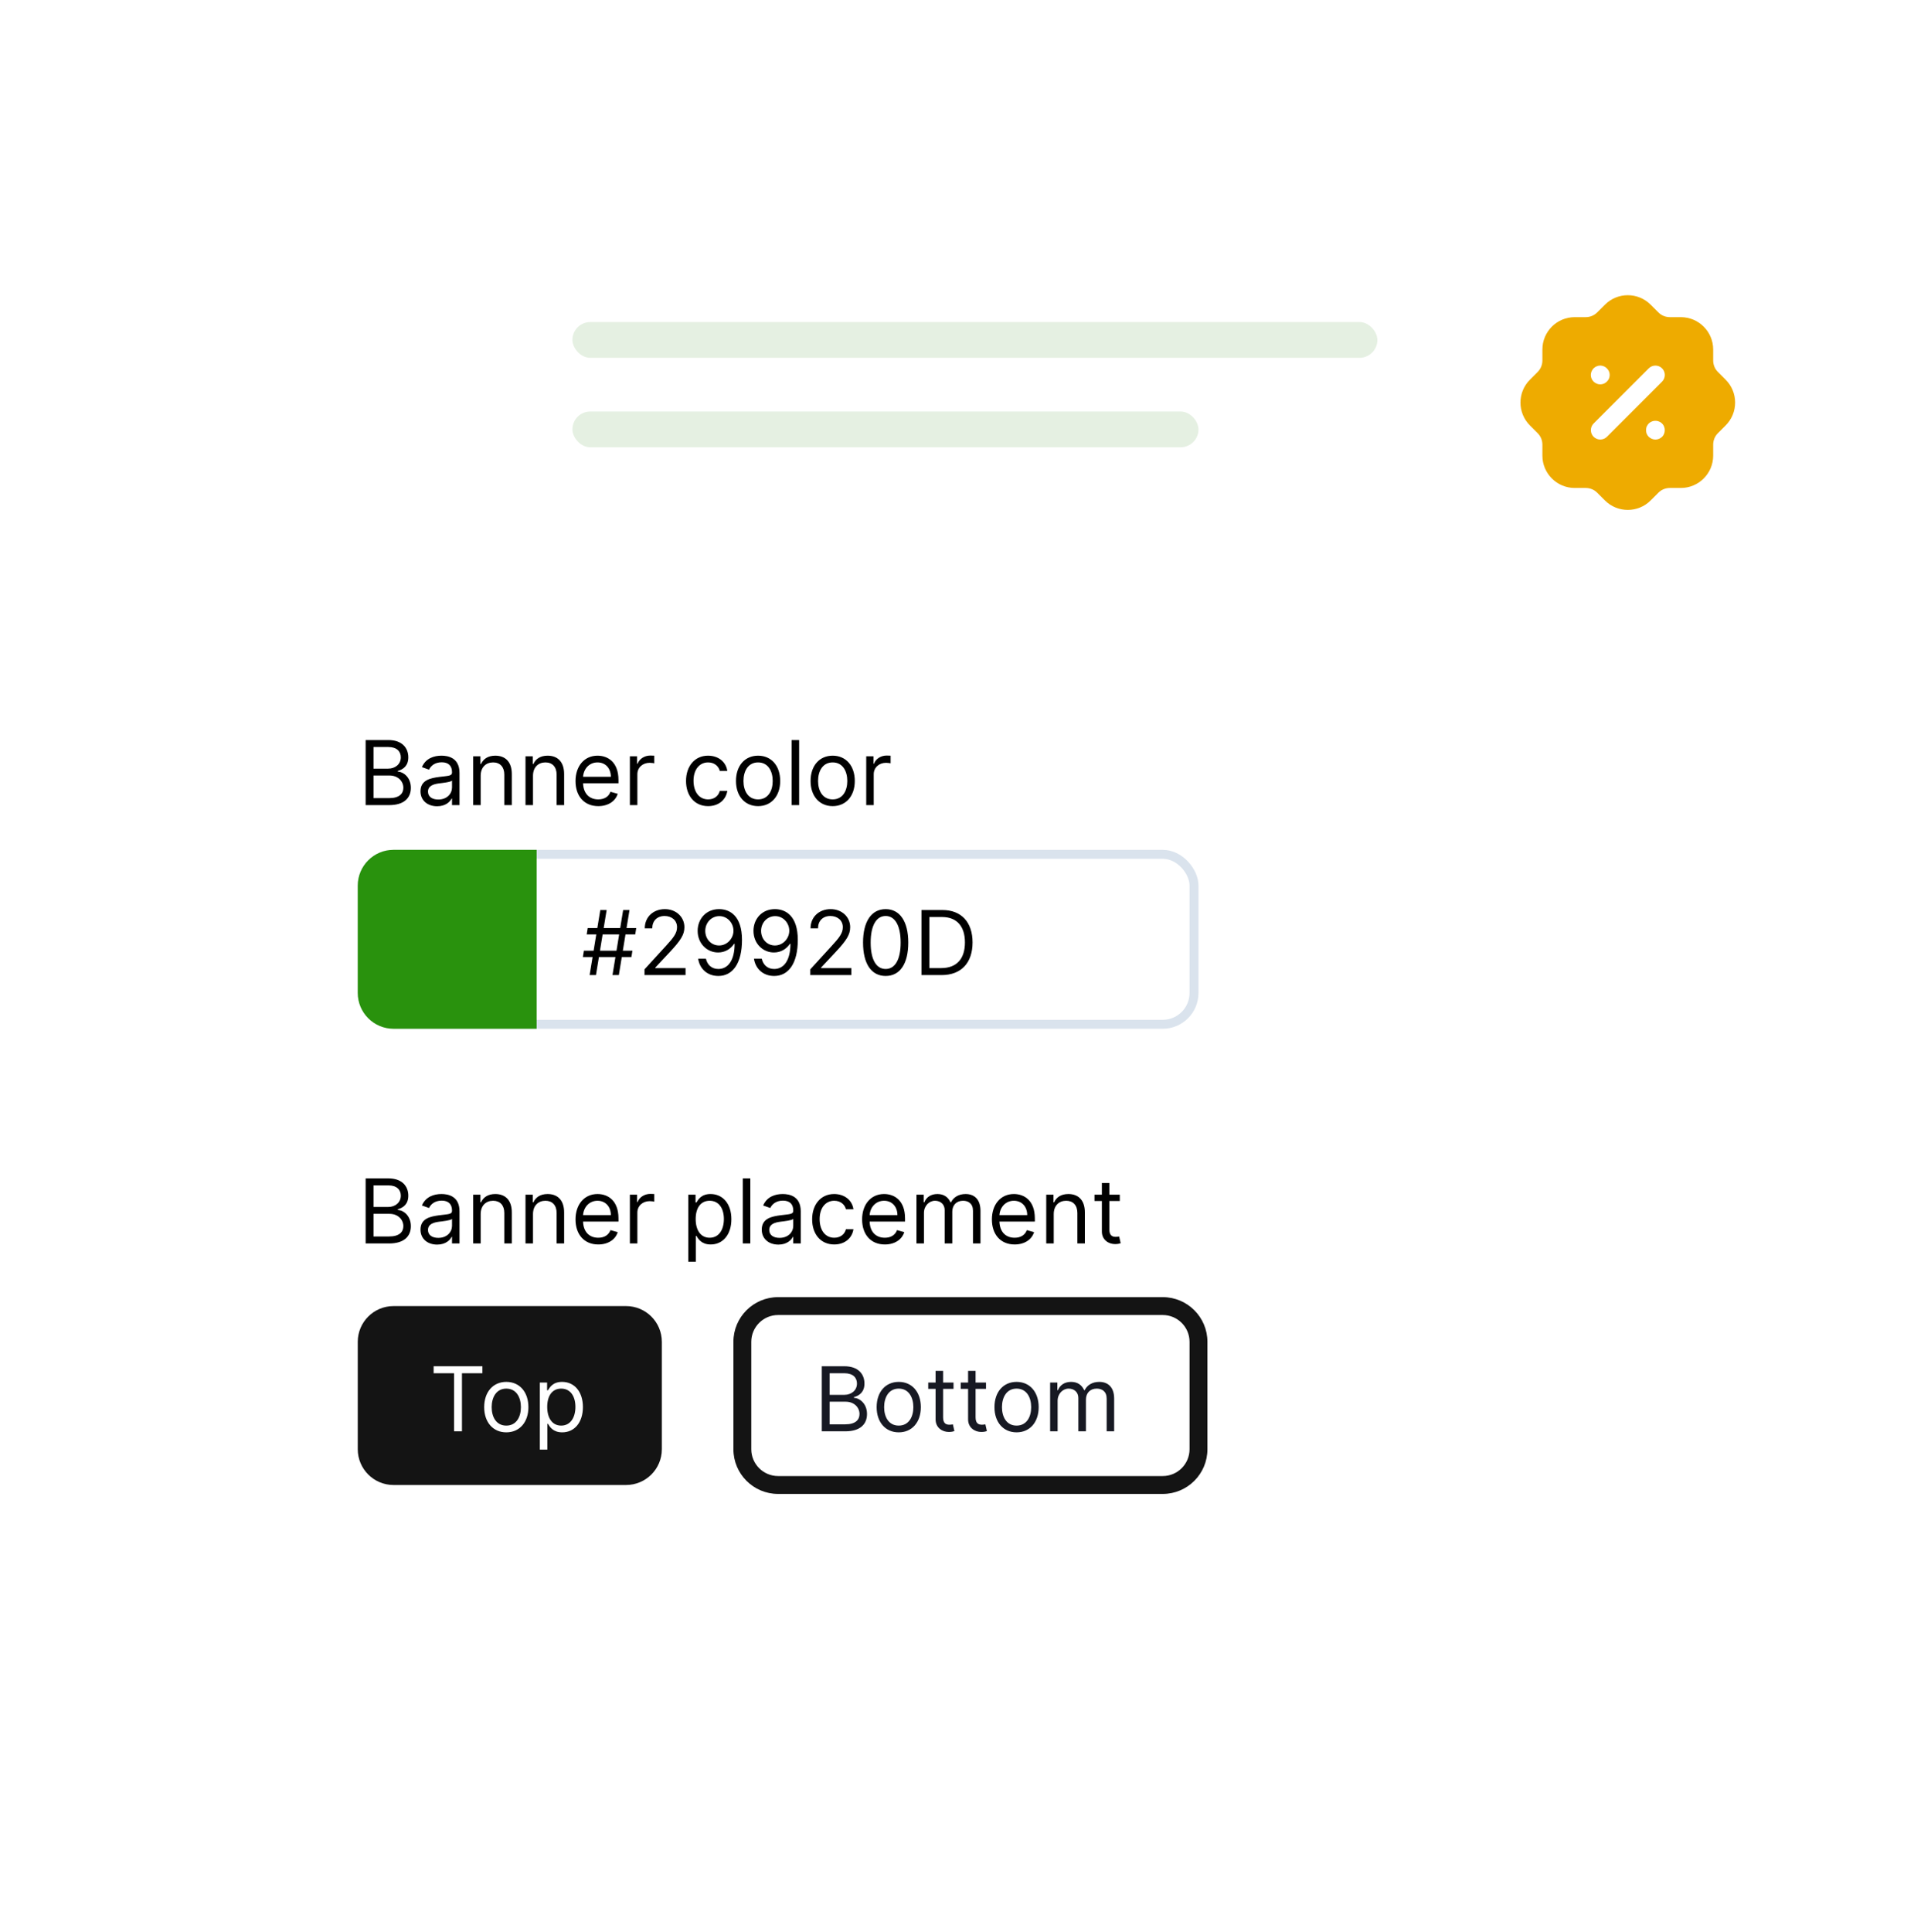 <svg width="214" height="216" viewBox="0 0 214 216" fill="none" xmlns="http://www.w3.org/2000/svg">
<g filter="url(#filter0_d_1272_13022)">
<rect x="24" y="18" width="148" height="168" rx="11" fill="white"/>
</g>
<path d="M40.881 90H43.508C45.227 90 45.938 89.162 45.938 88.068C45.938 86.918 45.142 86.293 44.474 86.25V86.179C45.099 86.008 45.653 85.597 45.653 84.659C45.653 83.594 44.943 82.727 43.423 82.727H40.881V90ZM41.761 89.219V86.69H43.551C44.503 86.69 45.099 87.329 45.099 88.068C45.099 88.707 44.659 89.219 43.508 89.219H41.761ZM41.761 85.923V83.508H43.423C44.389 83.508 44.815 84.02 44.815 84.659C44.815 85.426 44.19 85.923 43.395 85.923H41.761ZM48.876 90.128C49.828 90.128 50.325 89.617 50.495 89.261H50.538V90H51.376V86.406C51.376 84.673 50.055 84.474 49.359 84.474C48.535 84.474 47.598 84.758 47.172 85.753L47.967 86.037C48.152 85.639 48.588 85.213 49.387 85.213C50.158 85.213 50.538 85.621 50.538 86.321V86.349C50.538 86.754 50.126 86.719 49.132 86.847C48.12 86.978 47.015 87.202 47.015 88.452C47.015 89.517 47.839 90.128 48.876 90.128ZM49.004 89.375C48.336 89.375 47.853 89.077 47.853 88.494C47.853 87.855 48.436 87.656 49.089 87.571C49.444 87.528 50.396 87.429 50.538 87.258V88.026C50.538 88.707 49.998 89.375 49.004 89.375ZM53.744 86.719C53.744 85.767 54.333 85.227 55.136 85.227C55.913 85.227 56.386 85.735 56.386 86.591V90H57.224V86.534C57.224 85.142 56.482 84.474 55.377 84.474C54.553 84.474 54.042 84.844 53.786 85.398H53.715V84.546H52.906V90H53.744V86.719ZM59.593 86.719C59.593 85.767 60.183 85.227 60.985 85.227C61.763 85.227 62.235 85.735 62.235 86.591V90H63.074V86.534C63.074 85.142 62.331 84.474 61.227 84.474C60.403 84.474 59.892 84.844 59.636 85.398H59.565V84.546H58.755V90H59.593V86.719ZM66.892 90.114C68 90.114 68.809 89.56 69.065 88.736L68.255 88.508C68.042 89.077 67.549 89.361 66.892 89.361C65.908 89.361 65.23 88.725 65.191 87.557H69.15V87.202C69.15 85.171 67.943 84.474 66.807 84.474C65.329 84.474 64.349 85.639 64.349 87.315C64.349 88.992 65.315 90.114 66.892 90.114ZM65.191 86.832C65.248 85.984 65.848 85.227 66.807 85.227C67.716 85.227 68.298 85.909 68.298 86.832H65.191ZM70.425 90H71.263V86.548C71.263 85.81 71.846 85.27 72.641 85.27C72.865 85.27 73.096 85.312 73.153 85.327V84.474C73.057 84.467 72.837 84.46 72.712 84.46C72.059 84.46 71.491 84.829 71.292 85.369H71.235V84.546H70.425V90ZM79.174 90.114C80.382 90.114 81.177 89.375 81.319 88.409H80.481C80.325 89.006 79.828 89.361 79.174 89.361C78.18 89.361 77.541 88.537 77.541 87.273C77.541 86.037 78.194 85.227 79.174 85.227C79.913 85.227 80.353 85.682 80.481 86.179H81.319C81.177 85.156 80.311 84.474 79.16 84.474C77.683 84.474 76.703 85.639 76.703 87.301C76.703 88.935 77.64 90.114 79.174 90.114ZM84.76 90.114C86.238 90.114 87.232 88.992 87.232 87.301C87.232 85.597 86.238 84.474 84.76 84.474C83.283 84.474 82.289 85.597 82.289 87.301C82.289 88.992 83.283 90.114 84.76 90.114ZM84.76 89.361C83.638 89.361 83.127 88.395 83.127 87.301C83.127 86.207 83.638 85.227 84.76 85.227C85.882 85.227 86.394 86.207 86.394 87.301C86.394 88.395 85.882 89.361 84.76 89.361ZM89.349 82.727H88.511V90H89.349V82.727ZM93.1 90.114C94.577 90.114 95.572 88.992 95.572 87.301C95.572 85.597 94.577 84.474 93.1 84.474C91.623 84.474 90.629 85.597 90.629 87.301C90.629 88.992 91.623 90.114 93.1 90.114ZM93.1 89.361C91.978 89.361 91.467 88.395 91.467 87.301C91.467 86.207 91.978 85.227 93.1 85.227C94.222 85.227 94.734 86.207 94.734 87.301C94.734 88.395 94.222 89.361 93.1 89.361ZM96.851 90H97.689V86.548C97.689 85.81 98.272 85.27 99.067 85.27C99.291 85.27 99.522 85.312 99.578 85.327V84.474C99.482 84.467 99.262 84.46 99.138 84.46C98.485 84.46 97.916 84.829 97.718 85.369H97.661V84.546H96.851V90Z" fill="black"/>
<path d="M40.881 139H43.508C45.227 139 45.938 138.162 45.938 137.068C45.938 135.918 45.142 135.293 44.474 135.25V135.179C45.099 135.009 45.653 134.597 45.653 133.659C45.653 132.594 44.943 131.727 43.423 131.727H40.881V139ZM41.761 138.219V135.69H43.551C44.503 135.69 45.099 136.33 45.099 137.068C45.099 137.707 44.659 138.219 43.508 138.219H41.761ZM41.761 134.923V132.509H43.423C44.389 132.509 44.815 133.02 44.815 133.659C44.815 134.426 44.19 134.923 43.395 134.923H41.761ZM48.876 139.128C49.828 139.128 50.325 138.616 50.495 138.261H50.538V139H51.376V135.406C51.376 133.673 50.055 133.474 49.359 133.474C48.535 133.474 47.598 133.759 47.172 134.753L47.967 135.037C48.152 134.639 48.588 134.213 49.387 134.213C50.158 134.213 50.538 134.621 50.538 135.321V135.349C50.538 135.754 50.126 135.719 49.132 135.847C48.12 135.978 47.015 136.202 47.015 137.452C47.015 138.517 47.839 139.128 48.876 139.128ZM49.004 138.375C48.336 138.375 47.853 138.077 47.853 137.494C47.853 136.855 48.436 136.656 49.089 136.571C49.444 136.528 50.396 136.429 50.538 136.259V137.026C50.538 137.707 49.998 138.375 49.004 138.375ZM53.744 135.719C53.744 134.767 54.333 134.227 55.136 134.227C55.913 134.227 56.386 134.735 56.386 135.591V139H57.224V135.534C57.224 134.142 56.482 133.474 55.377 133.474C54.553 133.474 54.042 133.844 53.786 134.398H53.715V133.545H52.906V139H53.744V135.719ZM59.593 135.719C59.593 134.767 60.183 134.227 60.985 134.227C61.763 134.227 62.235 134.735 62.235 135.591V139H63.074V135.534C63.074 134.142 62.331 133.474 61.227 133.474C60.403 133.474 59.892 133.844 59.636 134.398H59.565V133.545H58.755V139H59.593V135.719ZM66.892 139.114C68 139.114 68.809 138.56 69.065 137.736L68.255 137.509C68.042 138.077 67.549 138.361 66.892 138.361C65.908 138.361 65.23 137.725 65.191 136.557H69.15V136.202C69.15 134.17 67.943 133.474 66.807 133.474C65.329 133.474 64.349 134.639 64.349 136.315C64.349 137.991 65.315 139.114 66.892 139.114ZM65.191 135.832C65.248 134.984 65.848 134.227 66.807 134.227C67.716 134.227 68.298 134.909 68.298 135.832H65.191ZM70.425 139H71.263V135.548C71.263 134.81 71.846 134.27 72.641 134.27C72.865 134.27 73.096 134.312 73.153 134.327V133.474C73.057 133.467 72.837 133.46 72.712 133.46C72.059 133.46 71.491 133.83 71.292 134.369H71.235V133.545H70.425V139ZM76.959 141.045H77.796V138.162H77.868C78.052 138.46 78.407 139.114 79.459 139.114C80.822 139.114 81.774 138.02 81.774 136.287C81.774 134.568 80.822 133.474 79.444 133.474C78.379 133.474 78.052 134.128 77.868 134.412H77.768V133.545H76.959V141.045ZM77.782 136.273C77.782 135.051 78.322 134.227 79.345 134.227C80.41 134.227 80.936 135.122 80.936 136.273C80.936 137.438 80.396 138.361 79.345 138.361C78.336 138.361 77.782 137.509 77.782 136.273ZM83.89 131.727H83.052V139H83.89V131.727ZM87.03 139.128C87.982 139.128 88.479 138.616 88.65 138.261H88.692V139H89.53V135.406C89.53 133.673 88.209 133.474 87.513 133.474C86.689 133.474 85.752 133.759 85.326 134.753L86.121 135.037C86.306 134.639 86.743 134.213 87.542 134.213C88.312 134.213 88.692 134.621 88.692 135.321V135.349C88.692 135.754 88.28 135.719 87.286 135.847C86.274 135.978 85.17 136.202 85.17 137.452C85.17 138.517 85.993 139.128 87.03 139.128ZM87.158 138.375C86.491 138.375 86.008 138.077 86.008 137.494C86.008 136.855 86.59 136.656 87.243 136.571C87.599 136.528 88.55 136.429 88.692 136.259V137.026C88.692 137.707 88.153 138.375 87.158 138.375ZM93.276 139.114C94.483 139.114 95.279 138.375 95.421 137.409H94.583C94.427 138.006 93.929 138.361 93.276 138.361C92.282 138.361 91.642 137.537 91.642 136.273C91.642 135.037 92.296 134.227 93.276 134.227C94.015 134.227 94.455 134.682 94.583 135.179H95.421C95.279 134.156 94.412 133.474 93.262 133.474C91.784 133.474 90.804 134.639 90.804 136.301C90.804 137.935 91.742 139.114 93.276 139.114ZM98.933 139.114C100.041 139.114 100.85 138.56 101.106 137.736L100.297 137.509C100.083 138.077 99.59 138.361 98.933 138.361C97.949 138.361 97.271 137.725 97.232 136.557H101.191V136.202C101.191 134.17 99.984 133.474 98.848 133.474C97.37 133.474 96.39 134.639 96.39 136.315C96.39 137.991 97.356 139.114 98.933 139.114ZM97.232 135.832C97.289 134.984 97.889 134.227 98.848 134.227C99.757 134.227 100.339 134.909 100.339 135.832H97.232ZM102.466 139H103.304V135.591C103.304 134.792 103.887 134.227 104.54 134.227C105.176 134.227 105.62 134.643 105.62 135.264V139H106.472V135.449C106.472 134.746 106.912 134.227 107.679 134.227C108.276 134.227 108.787 134.543 108.787 135.349V139H109.625V135.349C109.625 134.067 108.936 133.474 107.963 133.474C107.182 133.474 106.61 133.833 106.33 134.398H106.273C106.003 133.815 105.527 133.474 104.81 133.474C104.1 133.474 103.574 133.815 103.347 134.398H103.276V133.545H102.466V139ZM113.445 139.114C114.553 139.114 115.362 138.56 115.618 137.736L114.808 137.509C114.595 138.077 114.102 138.361 113.445 138.361C112.461 138.361 111.783 137.725 111.744 136.557H115.703V136.202C115.703 134.17 114.496 133.474 113.359 133.474C111.882 133.474 110.902 134.639 110.902 136.315C110.902 137.991 111.868 139.114 113.445 139.114ZM111.744 135.832C111.8 134.984 112.401 134.227 113.359 134.227C114.268 134.227 114.851 134.909 114.851 135.832H111.744ZM117.816 135.719C117.816 134.767 118.406 134.227 119.208 134.227C119.986 134.227 120.458 134.735 120.458 135.591V139H121.296V135.534C121.296 134.142 120.554 133.474 119.45 133.474C118.626 133.474 118.114 133.844 117.859 134.398H117.788V133.545H116.978V139H117.816V135.719ZM125.2 133.545H124.035V132.239H123.197V133.545H122.373V134.256H123.197V137.665C123.197 138.616 123.964 139.071 124.674 139.071C124.987 139.071 125.186 139.014 125.299 138.972L125.129 138.219C125.058 138.233 124.944 138.261 124.759 138.261C124.39 138.261 124.035 138.148 124.035 137.438V134.256H125.2V133.545Z" fill="black"/>
<rect x="40.5" y="95.5" width="93" height="19" rx="3.5" stroke="#DAE3ED"/>
<path d="M40 99C40 96.791 41.791 95 44 95H60V115H44C41.791 115 40 113.209 40 111V99Z" fill="#29920D"/>
<path d="M68.48 109H69.19L69.521 106.983H70.597L70.71 106.273H69.638L69.936 104.455H71.023L71.136 103.744H70.053L70.383 101.727H69.673L69.343 103.744H67.496L67.827 101.727H67.117L66.786 103.744H65.71L65.597 104.455H66.669L66.371 106.273H65.284L65.171 106.983H66.254L65.923 109H66.633L66.964 106.983H68.81L68.48 109ZM67.081 106.273L67.379 104.455H69.226L68.928 106.273H67.081ZM72.061 109H76.65V108.219H73.269V108.162L74.902 106.415C76.152 105.076 76.522 104.451 76.522 103.645C76.522 102.523 75.613 101.628 74.334 101.628C73.059 101.628 72.09 102.494 72.09 103.773H72.928C72.928 102.945 73.464 102.395 74.306 102.395C75.094 102.395 75.698 102.878 75.698 103.645C75.698 104.316 75.304 104.813 74.462 105.733L72.061 108.361V109ZM80.431 101.628C78.954 101.61 78.002 102.722 78.002 104.057C78.002 105.463 79.039 106.472 80.289 106.472C81.042 106.472 81.681 106.102 82.079 105.506H82.136C82.136 107.295 81.44 108.318 80.318 108.318C79.551 108.318 79.082 107.835 78.926 107.168H78.059C78.23 108.318 79.096 109.099 80.318 109.099C81.951 109.099 82.96 107.651 82.96 105.065C82.96 102.395 81.625 101.642 80.431 101.628ZM80.431 102.409C81.341 102.409 82.008 103.19 82.008 104.043C82.008 104.909 81.298 105.69 80.403 105.69C79.508 105.69 78.855 104.966 78.855 104.057C78.855 103.148 79.537 102.409 80.431 102.409ZM86.672 101.628C85.194 101.61 84.243 102.722 84.243 104.057C84.243 105.463 85.28 106.472 86.53 106.472C87.282 106.472 87.922 106.102 88.319 105.506H88.376C88.376 107.295 87.68 108.318 86.558 108.318C85.791 108.318 85.322 107.835 85.166 107.168H84.299C84.47 108.318 85.337 109.099 86.558 109.099C88.192 109.099 89.2 107.651 89.2 105.065C89.2 102.395 87.865 101.642 86.672 101.628ZM86.672 102.409C87.581 102.409 88.248 103.19 88.248 104.043C88.248 104.909 87.538 105.69 86.643 105.69C85.748 105.69 85.095 104.966 85.095 104.057C85.095 103.148 85.777 102.409 86.672 102.409ZM90.597 109H95.185V108.219H91.804V108.162L93.438 106.415C94.688 105.076 95.057 104.451 95.057 103.645C95.057 102.523 94.148 101.628 92.869 101.628C91.594 101.628 90.625 102.494 90.625 103.773H91.463C91.463 102.945 91.999 102.395 92.841 102.395C93.629 102.395 94.233 102.878 94.233 103.645C94.233 104.316 93.839 104.813 92.997 105.733L90.597 108.361V109ZM99.023 109.099C100.629 109.099 101.552 107.739 101.552 105.364C101.552 103.006 100.614 101.628 99.023 101.628C97.433 101.628 96.495 103.006 96.495 105.364C96.495 107.739 97.418 109.099 99.023 109.099ZM99.023 108.318C97.965 108.318 97.347 107.256 97.347 105.364C97.347 103.474 97.972 102.395 99.023 102.395C100.075 102.395 100.7 103.474 100.7 105.364C100.7 107.256 100.082 108.318 99.023 108.318ZM105.273 109C107.489 109 108.739 107.622 108.739 105.349C108.739 103.091 107.489 101.727 105.373 101.727H103.029V109H105.273ZM103.91 108.219V102.509H105.316C107.021 102.509 107.887 103.588 107.887 105.349C107.887 107.125 107.021 108.219 105.217 108.219H103.91Z" fill="black"/>
<path d="M40 150C40 147.791 41.791 146 44 146H70C72.209 146 74 147.791 74 150V162C74 164.209 72.209 166 70 166H44C41.791 166 40 164.209 40 162V150Z" fill="black" fill-opacity="0.92"/>
<path d="M48.483 153.509H50.77V160H51.651V153.509H53.938V152.727H48.483V153.509ZM56.608 160.114C58.085 160.114 59.08 158.991 59.08 157.301C59.08 155.597 58.085 154.474 56.608 154.474C55.131 154.474 54.136 155.597 54.136 157.301C54.136 158.991 55.131 160.114 56.608 160.114ZM56.608 159.361C55.486 159.361 54.974 158.395 54.974 157.301C54.974 156.207 55.486 155.227 56.608 155.227C57.73 155.227 58.242 156.207 58.242 157.301C58.242 158.395 57.73 159.361 56.608 159.361ZM60.359 162.045H61.197V159.162H61.268C61.453 159.46 61.808 160.114 62.859 160.114C64.222 160.114 65.174 159.02 65.174 157.287C65.174 155.568 64.222 154.474 62.845 154.474C61.779 154.474 61.453 155.128 61.268 155.412H61.169V154.545H60.359V162.045ZM61.183 157.273C61.183 156.051 61.722 155.227 62.745 155.227C63.81 155.227 64.336 156.122 64.336 157.273C64.336 158.438 63.796 159.361 62.745 159.361C61.737 159.361 61.183 158.509 61.183 157.273Z" fill="white"/>
<path d="M91.881 160H94.508C96.227 160 96.938 159.162 96.938 158.068C96.938 156.918 96.142 156.293 95.474 156.25V156.179C96.099 156.009 96.653 155.597 96.653 154.659C96.653 153.594 95.943 152.727 94.423 152.727H91.881V160ZM92.761 159.219V156.69H94.551C95.503 156.69 96.099 157.33 96.099 158.068C96.099 158.707 95.659 159.219 94.508 159.219H92.761ZM92.761 155.923V153.509H94.423C95.389 153.509 95.815 154.02 95.815 154.659C95.815 155.426 95.19 155.923 94.395 155.923H92.761ZM100.487 160.114C101.964 160.114 102.958 158.991 102.958 157.301C102.958 155.597 101.964 154.474 100.487 154.474C99.01 154.474 98.015 155.597 98.015 157.301C98.015 158.991 99.01 160.114 100.487 160.114ZM100.487 159.361C99.365 159.361 98.853 158.395 98.853 157.301C98.853 156.207 99.365 155.227 100.487 155.227C101.609 155.227 102.12 156.207 102.12 157.301C102.12 158.395 101.609 159.361 100.487 159.361ZM106.61 154.545H105.445V153.239H104.607V154.545H103.783V155.256H104.607V158.665C104.607 159.616 105.374 160.071 106.084 160.071C106.397 160.071 106.596 160.014 106.709 159.972L106.539 159.219C106.468 159.233 106.354 159.261 106.17 159.261C105.8 159.261 105.445 159.148 105.445 158.438V155.256H106.61V154.545ZM110.243 154.545H109.078V153.239H108.24V154.545H107.416V155.256H108.24V158.665C108.24 159.616 109.007 160.071 109.717 160.071C110.03 160.071 110.229 160.014 110.342 159.972L110.172 159.219C110.101 159.233 109.987 159.261 109.802 159.261C109.433 159.261 109.078 159.148 109.078 158.438V155.256H110.243V154.545ZM113.661 160.114C115.138 160.114 116.132 158.991 116.132 157.301C116.132 155.597 115.138 154.474 113.661 154.474C112.183 154.474 111.189 155.597 111.189 157.301C111.189 158.991 112.183 160.114 113.661 160.114ZM113.661 159.361C112.539 159.361 112.027 158.395 112.027 157.301C112.027 156.207 112.539 155.227 113.661 155.227C114.783 155.227 115.294 156.207 115.294 157.301C115.294 158.395 114.783 159.361 113.661 159.361ZM117.412 160H118.25V156.591C118.25 155.792 118.832 155.227 119.485 155.227C120.121 155.227 120.565 155.643 120.565 156.264V160H121.417V156.449C121.417 155.746 121.858 155.227 122.625 155.227C123.221 155.227 123.733 155.543 123.733 156.349V160H124.571V156.349C124.571 155.067 123.882 154.474 122.909 154.474C122.127 154.474 121.556 154.833 121.275 155.398H121.218C120.949 154.815 120.473 154.474 119.755 154.474C119.045 154.474 118.52 154.815 118.292 155.398H118.221V154.545H117.412V160Z" fill="#171923"/>
<path d="M87 147H130V145H87V147ZM133 150V162H135V150H133ZM130 165H87V167H130V165ZM84 162V150H82V162H84ZM87 165C85.343 165 84 163.657 84 162H82C82 164.761 84.239 167 87 167V165ZM133 162C133 163.657 131.657 165 130 165V167C132.761 167 135 164.761 135 162H133ZM130 147C131.657 147 133 148.343 133 150H135C135 147.239 132.761 145 130 145V147ZM87 145C84.239 145 82 147.239 82 150H84C84 148.343 85.343 147 87 147V145Z" fill="black" fill-opacity="0.92"/>
<g filter="url(#filter1_d_1272_13022)">
<rect x="54" y="26" width="148" height="37" rx="6" fill="white"/>
</g>
<path d="M182 57C181.077 57 180.155 56.65 179.451 55.95L178.575 55.074C178.235 54.735 177.78 54.548 177.298 54.547H176.066C174.073 54.547 172.452 52.926 172.452 50.934V49.7C172.451 49.219 172.264 48.764 171.924 48.422L171.062 47.561C169.651 46.158 169.645 43.865 171.049 42.453L171.925 41.575C172.264 41.236 172.451 40.781 172.452 40.298V39.067C172.452 37.074 174.073 35.453 176.066 35.453H177.299C177.78 35.453 178.234 35.265 178.576 34.923L179.439 34.063C180.842 32.651 183.134 32.644 184.548 34.05L185.424 34.926C185.765 35.265 186.218 35.453 186.699 35.453H187.933C189.925 35.453 191.547 37.074 191.547 39.067V40.3C191.548 40.781 191.735 41.236 192.075 41.578L192.936 42.439C193.619 43.119 193.997 44.023 194.001 44.99C194.003 45.95 193.634 46.853 192.96 47.536C192.948 47.548 192.937 47.561 192.925 47.572L192.073 48.424C191.735 48.764 191.548 49.219 191.547 49.701V50.934C191.547 52.926 189.925 54.547 187.933 54.547H186.699C186.218 54.548 185.763 54.735 185.423 55.075L184.56 55.937C183.856 56.645 182.928 57 182 57Z" fill="#EEAB00"/>
<path fill-rule="evenodd" clip-rule="evenodd" d="M179.654 42.662C179.456 42.86 179.199 42.967 178.914 42.967C178.648 42.967 178.386 42.858 178.176 42.661C177.977 42.463 177.864 42.192 177.864 41.917C177.864 41.655 177.975 41.386 178.169 41.179C178.276 41.071 178.403 40.989 178.53 40.946C178.893 40.78 179.374 40.878 179.66 41.178C179.762 41.28 179.84 41.391 179.891 41.508C179.948 41.632 179.976 41.774 179.976 41.917C179.976 42.203 179.862 42.468 179.654 42.662ZM185.832 41.173C185.423 40.765 184.757 40.765 184.347 41.173L178.179 47.341C177.77 47.751 177.77 48.417 178.179 48.827C178.378 49.025 178.641 49.134 178.922 49.134C179.203 49.134 179.465 49.025 179.664 48.827L185.832 42.659C186.241 42.248 186.241 41.583 185.832 41.173ZM185.49 47.118C185.101 46.955 184.64 47.044 184.333 47.351C184.269 47.425 184.179 47.541 184.118 47.676C184.053 47.823 184.045 47.98 184.045 48.085C184.045 48.191 184.053 48.347 184.118 48.493C184.178 48.628 184.25 48.737 184.345 48.832C184.562 49.033 184.814 49.136 185.095 49.136C185.361 49.136 185.623 49.028 185.838 48.827C186.029 48.636 186.133 48.372 186.133 48.085C186.133 47.797 186.029 47.535 185.837 47.343C185.731 47.238 185.604 47.157 185.49 47.118Z" fill="white"/>
<rect x="64" y="36" width="90" height="4" rx="2" fill="#E5F0E2"/>
<rect x="64" y="46" width="70" height="4" rx="2" fill="#E5F0E2"/>
<defs>
<filter id="filter0_d_1272_13022" x="0" y="0" width="196" height="216" filterUnits="userSpaceOnUse" color-interpolation-filters="sRGB">
<feFlood flood-opacity="0" result="BackgroundImageFix"/>
<feColorMatrix in="SourceAlpha" type="matrix" values="0 0 0 0 0 0 0 0 0 0 0 0 0 0 0 0 0 0 127 0" result="hardAlpha"/>
<feOffset dy="6"/>
<feGaussianBlur stdDeviation="12"/>
<feComposite in2="hardAlpha" operator="out"/>
<feColorMatrix type="matrix" values="0 0 0 0 0 0 0 0 0 0 0 0 0 0 0 0 0 0 0.1 0"/>
<feBlend mode="normal" in2="BackgroundImageFix" result="effect1_dropShadow_1272_13022"/>
<feBlend mode="normal" in="SourceGraphic" in2="effect1_dropShadow_1272_13022" result="shape"/>
</filter>
<filter id="filter1_d_1272_13022" x="42" y="22" width="172" height="61" filterUnits="userSpaceOnUse" color-interpolation-filters="sRGB">
<feFlood flood-opacity="0" result="BackgroundImageFix"/>
<feColorMatrix in="SourceAlpha" type="matrix" values="0 0 0 0 0 0 0 0 0 0 0 0 0 0 0 0 0 0 127 0" result="hardAlpha"/>
<feOffset dy="8"/>
<feGaussianBlur stdDeviation="6"/>
<feComposite in2="hardAlpha" operator="out"/>
<feColorMatrix type="matrix" values="0 0 0 0 0.042 0 0 0 0 0.042 0 0 0 0 0.042 0 0 0 0.12 0"/>
<feBlend mode="normal" in2="BackgroundImageFix" result="effect1_dropShadow_1272_13022"/>
<feBlend mode="normal" in="SourceGraphic" in2="effect1_dropShadow_1272_13022" result="shape"/>
</filter>
</defs>
</svg>
